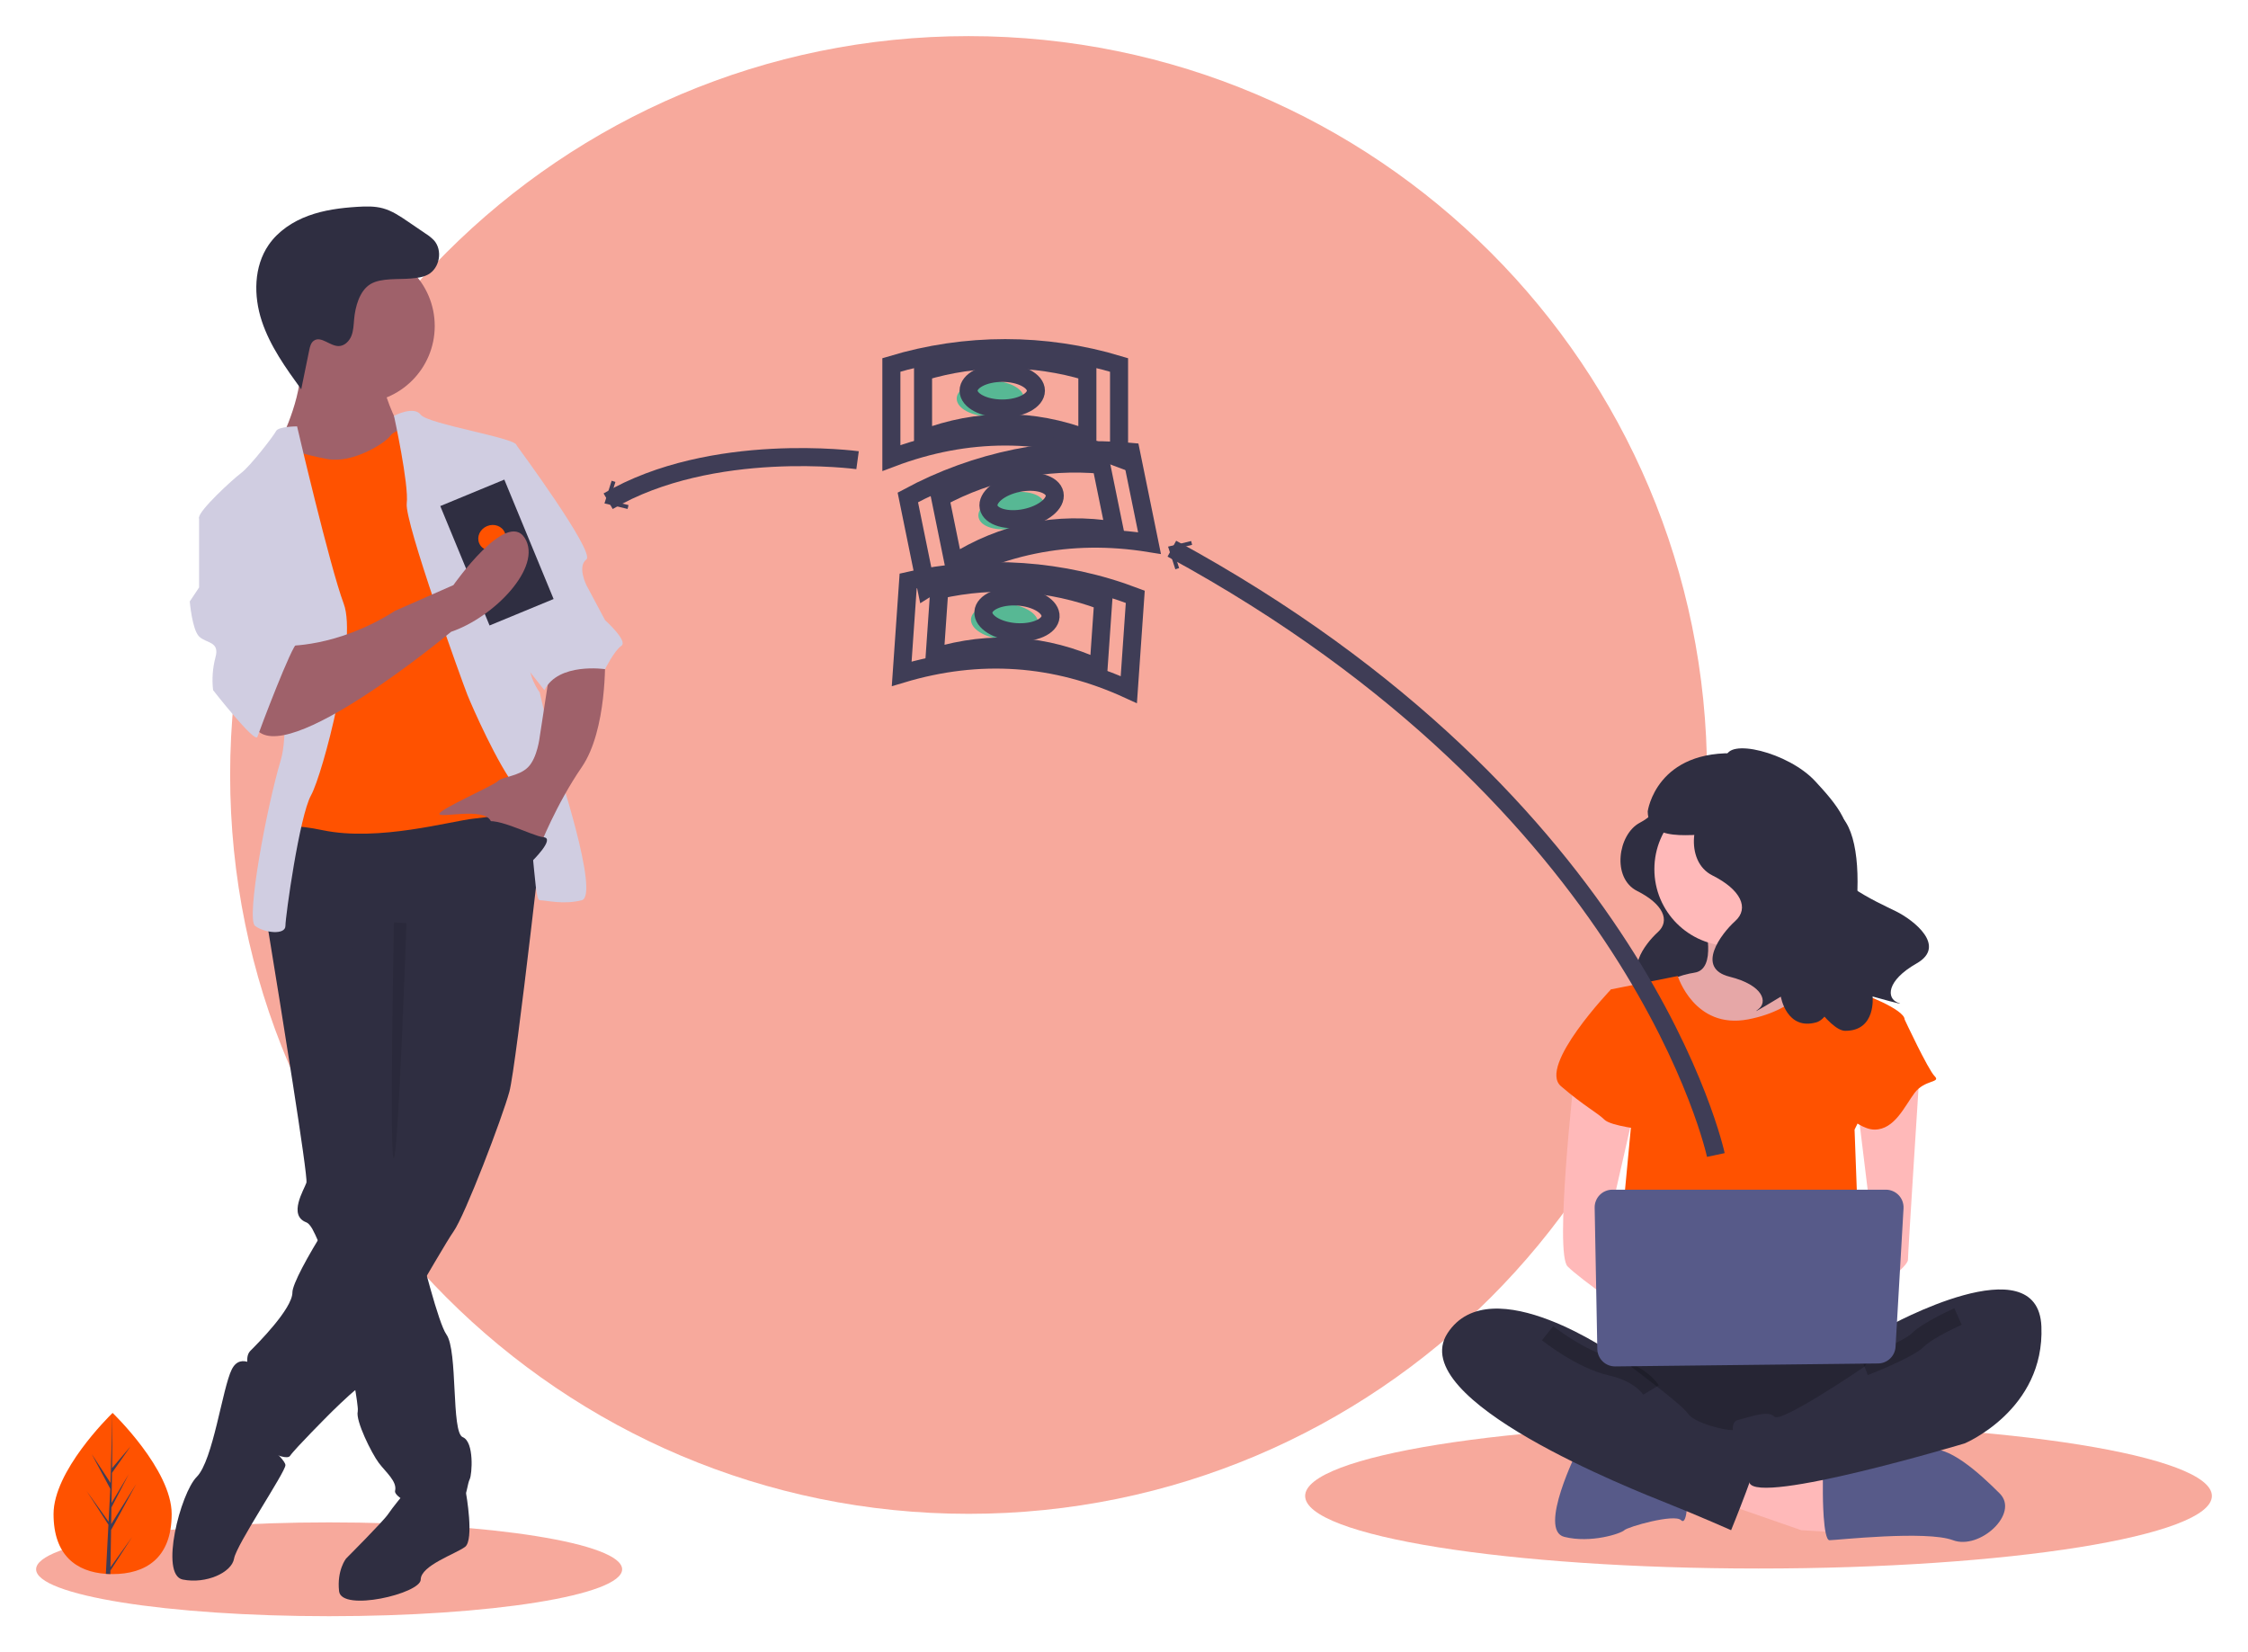 <svg width="249" height="183" viewBox="0 0 249 183" fill="none" xmlns="http://www.w3.org/2000/svg">
<g clip-path="url(#clip0)" filter="url(#filter0_d)">
<path d="M107.286 163.662C152.46 163.662 189.081 127.025 189.081 81.831C189.081 36.637 152.46 0 107.286 0C62.112 0 25.491 36.637 25.491 81.831C25.491 127.025 62.112 163.662 107.286 163.662Z" fill="#F7A99C"/>
<path d="M36.455 175C54.379 175 68.91 172.674 68.91 169.805C68.91 166.936 54.379 164.61 36.455 164.61C18.531 164.61 4 166.936 4 169.805C4 172.674 18.531 175 36.455 175Z" fill="#F7A99C"/>
<path d="M194.782 169.719C222.517 169.719 245 166.12 245 161.681C245 157.241 222.517 153.643 194.782 153.643C167.048 153.643 144.565 157.241 144.565 161.681C144.565 166.12 167.048 169.719 194.782 169.719Z" fill="#F7A99C"/>
<path d="M183.625 84.416C183.625 84.416 184.053 85.842 181.63 87.125C179.207 88.409 178.495 93.256 181.345 94.682C184.195 96.108 185.05 97.961 183.625 99.244C182.2 100.527 179.635 103.949 183.055 104.805C186.475 105.66 186.903 107.371 185.905 108.084C184.908 108.797 188.186 106.801 188.186 106.801C188.186 106.801 188.756 110.222 191.748 109.367C194.741 108.511 203.149 92.258 198.874 89.977C194.599 87.696 183.625 84.416 183.625 84.416Z" fill="#2F2E41"/>
<path d="M188.791 98.183C188.791 98.183 190.269 103.36 187.682 103.729C186.076 103.98 184.555 104.614 183.247 105.578L188.051 111.863H196.921L202.465 106.317C202.465 106.317 195.073 100.772 196.552 97.444C198.03 94.116 188.791 98.183 188.791 98.183Z" fill="#FFB9B9"/>
<path opacity="0.1" d="M188.791 98.183C188.791 98.183 190.269 103.36 187.682 103.729C186.076 103.98 184.555 104.614 183.247 105.578L188.051 111.863H196.921L202.465 106.317C202.465 106.317 195.073 100.772 196.552 97.444C198.03 94.116 188.791 98.183 188.791 98.183Z" fill="black"/>
<path d="M191.008 162.517L199.508 165.474L205.421 165.844L205.051 160.668L192.856 157.059L191.008 162.517Z" fill="#FFB9B9"/>
<path d="M201.91 161.407C201.91 161.407 201.91 166.584 202.649 166.584C203.388 166.584 213.367 165.474 216.323 166.584C219.28 167.693 223.715 163.626 221.497 161.407C219.28 159.189 215.663 155.861 213.406 156.601C211.149 157.34 201.91 159.189 201.91 159.189V161.407Z" fill="#575A89"/>
<path d="M174.747 156.601C174.747 156.601 170.312 165.474 173.268 166.214C176.225 166.953 179.551 165.844 179.921 165.474C180.29 165.105 185.464 163.626 186.203 164.365C186.942 165.105 186.942 161.407 186.942 161.407L174.747 156.601Z" fill="#575A89"/>
<path d="M178.442 144.4C178.442 144.4 171.42 154.013 176.594 156.601C181.768 159.189 206.529 159.189 208.377 156.601C210.225 154.013 210.964 145.879 208.377 145.139C205.79 144.4 178.442 144.4 178.442 144.4Z" fill="#2F2E41"/>
<path opacity="0.2" d="M178.442 144.4C178.442 144.4 171.42 154.013 176.594 156.601C181.768 159.189 206.529 159.189 208.377 156.601C210.225 154.013 210.964 145.879 208.377 145.139C205.79 144.4 178.442 144.4 178.442 144.4Z" fill="black"/>
<path d="M191.747 100.772C196.442 100.772 200.247 96.964 200.247 92.268C200.247 87.571 196.442 83.764 191.747 83.764C187.053 83.764 183.247 87.571 183.247 92.268C183.247 96.964 187.053 100.772 191.747 100.772Z" fill="#FFB9B9"/>
<path d="M178.442 105.578L185.834 104.099C185.834 104.099 187.682 110.015 193.595 108.906C199.508 107.796 200.986 104.099 200.986 104.099C200.986 104.099 205.421 105.948 205.791 105.948C206.16 105.948 210.964 107.796 210.964 108.906C210.964 110.015 205.421 121.107 205.421 121.107L206.16 141.072L178.812 140.333L180.66 120.737L178.442 105.578Z" fill="#FF5200"/>
<path d="M174.377 115.191C174.377 115.191 172.16 134.787 173.638 136.266C175.116 137.745 181.029 141.812 181.029 141.812V137.375L178.073 131.829L181.029 118.888L174.377 115.191Z" fill="#FFB9B9"/>
<path d="M212.627 114.636C212.627 114.636 211.334 134.787 211.334 135.526C211.334 136.266 208.008 138.854 206.899 138.854C205.79 138.854 205.051 137.005 205.051 137.005L207.638 134.047L205.79 118.888L212.627 114.636Z" fill="#FFB9B9"/>
<path d="M209.117 142.921C209.117 142.921 225.747 133.678 226.117 142.921C226.487 152.164 217.617 155.861 217.617 155.861C217.617 155.861 194.704 162.735 193.78 160.223C192.856 157.71 191.008 153.643 192.486 153.273C193.965 152.904 195.812 152.164 196.552 152.904C197.291 153.643 206.53 147.358 206.53 147.358L209.117 142.921Z" fill="#2F2E41"/>
<path opacity="0.2" d="M216.878 141.812C216.878 141.812 213.552 143.291 212.443 144.4C211.334 145.509 206.53 147.358 206.53 147.358" stroke="black" stroke-width="2" stroke-miterlimit="10"/>
<path d="M180.66 106.317L178.442 105.578C178.442 105.578 170.312 114.082 172.899 116.3C175.486 118.519 176.964 119.258 177.703 119.998C178.442 120.737 182.138 121.107 182.138 121.107L180.66 106.317Z" fill="#FF5200"/>
<path d="M207.638 108.166L210.964 108.906C210.964 108.906 213.551 114.452 214.291 115.191C215.03 115.93 213.182 115.561 212.073 117.04C210.964 118.519 209.856 121.107 207.638 121.107C205.421 121.107 202.464 117.409 202.464 117.409L207.638 108.166Z" fill="#FF5200"/>
<path d="M179.182 146.248C179.182 146.248 165.138 136.266 160.334 143.66C155.529 151.055 181.03 161.038 184.725 162.516C188.421 163.995 191.747 165.474 191.747 165.474C191.747 165.474 195.073 157.34 195.073 155.861C195.073 154.382 192.486 154.382 191.747 154.382C191.008 154.382 187.682 153.643 186.943 152.534C186.204 151.425 179.182 146.248 179.182 146.248Z" fill="#2F2E41"/>
<path opacity="0.2" d="M171.42 143.66C171.42 143.66 175.116 146.618 178.442 147.358C181.768 148.097 182.877 149.946 182.877 149.946" stroke="black" stroke-width="2" stroke-miterlimit="10"/>
<path d="M176.632 129.759L176.927 145.413C176.937 145.93 177.151 146.422 177.522 146.783C177.893 147.143 178.391 147.342 178.908 147.336L208.027 147.008C208.524 147.003 208.999 146.809 209.358 146.466C209.717 146.123 209.933 145.657 209.961 145.162L210.845 129.834C210.86 129.568 210.821 129.301 210.73 129.051C210.638 128.8 210.497 128.57 210.314 128.376C210.131 128.182 209.91 128.028 209.665 127.922C209.42 127.816 209.156 127.762 208.889 127.762H178.591C178.33 127.762 178.073 127.814 177.833 127.915C177.592 128.015 177.375 128.163 177.193 128.349C177.01 128.535 176.867 128.755 176.771 128.997C176.674 129.239 176.627 129.498 176.632 129.759Z" fill="#575A89"/>
<path d="M192.201 81.585C192.201 81.585 192.675 83.165 189.991 84.586C187.307 86.008 186.518 91.378 189.675 92.957C192.833 94.537 193.78 96.59 192.201 98.011C190.622 99.433 187.781 103.224 191.57 104.171C195.359 105.119 195.832 107.014 194.727 107.804C193.622 108.594 197.253 106.382 197.253 106.382C197.253 106.382 197.885 110.173 201.2 109.225C204.515 108.278 207.823 91.051 204.128 86.615C200.691 82.489 192.201 81.585 192.201 81.585Z" fill="#2F2E41"/>
<path d="M191.193 79.96C191.194 77.646 198.113 79.308 201.08 82.539C203.135 84.776 206.255 88.142 203.64 90.515C201.025 92.888 208.122 95.998 210.026 96.941C211.929 97.884 215.687 100.768 212.294 102.702C208.901 104.637 208.955 106.59 210.232 107.052C211.51 107.514 207.417 106.365 207.417 106.365C207.417 106.365 207.83 110.185 204.382 110.167C200.934 110.149 191.042 91.191 193.406 85.922C195.603 81.022 191.193 79.96 191.193 79.96Z" fill="#2F2E41"/>
<path d="M192.692 79.453C183.438 78.895 182.509 85.864 182.509 85.864C182.573 89.896 188.975 87.931 190.753 88.532C192.897 86.989 197.032 84.068 199.989 81.984C197.842 80.471 195.313 79.594 192.692 79.453Z" fill="#2F2E41"/>
<path d="M190.055 123.92C190.055 123.92 181.755 85.001 129.8 56.768" stroke="#3F3D56" stroke-width="2" stroke-miterlimit="10"/>
<path d="M131.941 55.92L132.045 56.346L129.943 56.856L130.605 58.916L130.187 59.05L129.381 56.541L131.941 55.92Z" fill="#3F3D56"/>
<path d="M19.015 163.687C19.015 168.616 16.086 170.337 12.473 170.337C12.389 170.337 12.306 170.336 12.222 170.334C12.055 170.331 11.889 170.323 11.725 170.311C8.464 170.081 5.931 168.271 5.931 163.687C5.931 158.942 11.991 152.956 12.446 152.513L12.447 152.512C12.464 152.495 12.473 152.486 12.473 152.486C12.473 152.486 19.015 158.757 19.015 163.687Z" fill="#FF5200"/>
<path d="M12.235 169.583L14.627 166.238L12.229 169.95L12.222 170.334C12.055 170.331 11.889 170.323 11.725 170.311L11.983 165.38L11.981 165.341L11.985 165.334L12.01 164.868L9.605 161.147L12.017 164.519L12.023 164.618L12.218 160.892L10.159 157.046L12.243 160.238L12.446 152.513L12.447 152.486V152.512L12.413 158.604L14.462 156.189L12.404 159.128L12.35 162.465L14.264 159.263L12.342 162.956L12.312 164.81L15.09 160.354L12.302 165.457L12.235 169.583Z" fill="#3F3D56"/>
<path d="M50.22 162.409L51.62 161.369C51.62 161.369 52.546 166.546 51.513 167.322C50.479 168.097 46.602 169.39 46.602 170.941C46.602 172.492 37.816 174.561 37.558 172.234C37.299 169.907 38.333 168.614 38.333 168.614C38.333 168.614 42.468 164.478 42.984 163.702C43.501 162.927 44.794 161.375 44.794 161.375L50.22 162.409Z" fill="#2F2E41"/>
<path d="M29.546 98.034C29.546 98.034 29.585 98.261 29.652 98.677C29.714 99.047 29.8 99.569 29.903 100.213C30.988 106.839 34.154 126.346 33.94 126.99C33.681 127.765 31.872 130.609 33.94 131.385C34.139 131.46 34.353 131.703 34.583 132.086C35.027 132.91 35.393 133.773 35.676 134.666C36.909 138.244 38.227 143.971 38.989 147.936C39.323 149.679 39.55 151.08 39.617 151.815C39.641 151.984 39.643 152.156 39.625 152.326C39.367 153.361 41.175 156.98 41.951 158.014C42.726 159.048 44.018 160.083 43.76 161.117C43.501 162.151 50.22 164.995 50.996 163.185C51.771 161.375 51.771 160.341 52.029 159.824C52.288 159.307 52.546 155.687 51.254 155.17C49.962 154.653 50.737 145.605 49.445 143.795C49.014 143.192 48.355 141.152 47.665 138.699C47.393 137.737 47.119 136.713 46.85 135.687C45.76 131.481 44.794 127.248 44.794 127.248L45.052 96.999L30.838 95.19L30.474 95.994L29.748 97.589L29.546 98.034Z" fill="#2F2E41"/>
<path d="M28.771 147.673C28.771 147.673 26.704 145.604 25.67 147.673C24.636 149.741 23.603 157.756 21.794 159.566C19.985 161.375 17.659 170.424 20.243 170.941C22.827 171.458 25.67 170.166 25.928 168.614C26.187 167.063 31.614 159.048 31.614 158.273C31.614 157.497 27.996 154.653 27.996 154.653L28.771 147.673Z" fill="#2F2E41"/>
<path d="M60.557 83.814C60.557 83.814 57.198 114.063 56.422 116.907C55.647 119.751 51.512 130.609 50.22 132.419C48.928 134.229 40.659 148.965 39.625 149.741C38.591 150.517 36.524 152.585 36.524 152.585C36.524 152.585 32.647 156.463 32.13 157.239C31.614 158.014 27.221 155.687 26.962 154.136C26.704 152.585 27.221 150 27.479 148.965C27.737 147.931 26.962 146.38 27.737 145.604C28.513 144.829 32.389 140.951 32.389 139.141C32.389 137.331 39.108 126.731 41.692 124.404C44.276 122.077 43.76 118.199 43.76 118.199V102.429L29.546 98.034C29.546 98.034 30.322 85.624 32.13 85.624C33.94 85.624 57.715 81.487 60.557 83.814Z" fill="#2F2E41"/>
<path d="M39.625 40.638C44.335 40.638 48.153 36.818 48.153 32.106C48.153 27.394 44.335 23.575 39.625 23.575C34.915 23.575 31.097 27.394 31.097 32.106C31.097 36.818 34.915 40.638 39.625 40.638Z" fill="#9F616A"/>
<path d="M42.468 38.828C42.468 38.828 43.502 42.706 44.794 43.74C46.086 44.775 41.434 49.17 41.434 49.17L32.648 49.687L31.097 44.775C31.097 44.775 33.94 39.087 33.165 35.467C32.389 31.848 42.468 38.828 42.468 38.828Z" fill="#9F616A"/>
<path d="M46.086 43.223C46.086 43.223 43.76 43.482 43.243 44.258C42.726 45.033 39.108 47.36 36.265 46.843C33.423 46.326 31.614 45.55 31.097 45.809C30.58 46.067 29.546 51.497 29.546 51.497L32.389 59.77L31.872 82.521L31.097 88.726C31.097 88.726 29.546 86.658 35.749 87.95C41.951 89.243 49.962 86.916 52.546 86.658C55.13 86.399 59.524 85.624 59.782 84.072C60.041 82.521 59.007 76.833 59.007 76.833L54.872 59.511L52.288 50.204L46.086 43.223Z" fill="#FF5200"/>
<path d="M43.641 42.056C43.641 42.056 45.827 40.897 46.602 41.931C47.378 42.965 57.198 44.516 57.198 45.292C57.198 46.067 59.265 67.009 58.748 68.819C58.231 70.629 59.782 72.697 59.782 72.697L61.591 80.453C61.591 80.453 66.501 95.19 64.434 95.707C62.366 96.224 60.557 95.707 59.782 95.707C59.007 95.707 59.265 85.882 57.198 83.297C55.13 80.711 52.288 74.248 51.771 72.955C51.254 71.663 44.793 53.824 45.052 51.755C45.31 49.687 43.641 42.056 43.641 42.056Z" fill="#D0CDE1"/>
<path d="M32.906 43.223C32.906 43.223 30.839 43.223 30.58 43.74C30.322 44.258 27.738 47.618 26.704 48.394C25.67 49.17 22.052 52.531 22.052 53.306C22.052 54.082 29.547 59.77 29.547 59.77C29.547 59.77 32.648 75.024 31.097 80.194C29.547 85.365 27.221 97.775 28.254 98.55C29.288 99.326 31.614 99.585 31.614 98.55C31.614 97.516 33.164 86.399 34.457 84.072C35.749 81.746 39.625 67.009 38.075 62.872C36.524 58.736 32.906 43.223 32.906 43.223Z" fill="#D0CDE1"/>
<path d="M67.018 68.819C67.018 68.819 67.276 76.833 64.434 80.97C61.591 85.107 59.782 89.76 59.782 89.76C59.782 89.76 55.131 88.468 54.355 86.916C53.58 85.365 48.67 86.658 48.67 86.141C48.67 85.624 54.614 83.038 55.13 82.521C55.647 82.004 57.456 82.004 58.49 80.97C59.524 79.936 59.782 77.609 59.782 77.609L60.816 70.887L67.018 68.819Z" fill="#9F616A"/>
<path d="M45.499 26.846C46.155 26.786 46.832 26.721 47.411 26.408C48.711 25.707 49.055 23.711 48.066 22.614C47.793 22.335 47.488 22.09 47.158 21.884L45.193 20.546C44.324 19.954 43.435 19.353 42.422 19.074C41.505 18.822 40.537 18.848 39.589 18.907C37.747 19.021 35.894 19.258 34.161 19.894C32.429 20.53 30.813 21.595 29.764 23.113C28.101 25.521 28.078 28.768 28.994 31.547C29.91 34.327 31.65 36.747 33.365 39.118L34.254 34.776C34.334 34.389 34.436 33.965 34.758 33.736C35.557 33.167 36.535 34.335 37.515 34.328C38.146 34.323 38.675 33.804 38.914 33.221C39.153 32.637 39.168 31.991 39.224 31.363C39.34 30.032 39.805 28.181 41.065 27.448C42.238 26.764 44.18 26.966 45.499 26.846Z" fill="#2F2E41"/>
<path opacity="0.1" d="M45.02 98.242C45.02 98.242 44.147 123.499 43.631 124.275C43.114 125.051 43.631 98.163 43.631 98.163L45.02 98.242Z" fill="black"/>
<path d="M55.13 45.292H57.198C57.198 45.292 65.984 57.184 64.951 57.96C63.917 58.736 64.951 60.804 64.951 60.804L67.018 64.682C67.018 64.682 69.602 67.009 68.827 67.526C68.052 68.043 67.018 70.111 67.018 70.111C67.018 70.111 61.849 69.336 60.299 72.438L56.947 68.205L55.13 45.292Z" fill="#D0CDE1"/>
<path d="M55.861 49.117L48.767 52.048L54.226 65.274L61.32 62.343L55.861 49.117Z" fill="#2F2E41"/>
<path d="M55.03 56.874C55.813 56.55 56.208 55.704 55.91 54.984C55.613 54.264 54.737 53.942 53.953 54.266C53.17 54.59 52.776 55.436 53.073 56.156C53.37 56.876 54.246 57.198 55.03 56.874Z" fill="#FF5200"/>
<path d="M49.962 65.975C49.962 65.975 31.355 81.487 28.254 76.575C25.153 71.663 31.614 67.526 31.614 67.526C31.614 67.526 37.299 67.785 43.76 63.648L50.221 60.804C50.221 60.804 56.118 52.38 58.128 55.588C60.138 58.796 54.698 64.379 49.962 65.975Z" fill="#9F616A"/>
<path d="M24.895 52.272L22.052 53.306V61.063L21.019 62.614C21.019 62.614 21.277 65.716 22.052 66.492C22.828 67.267 24.378 67.009 23.861 68.819C23.551 69.999 23.463 71.226 23.603 72.438C23.603 72.438 28.255 78.385 28.513 77.609C28.771 76.833 32.389 67.267 32.906 67.267C33.423 67.267 27.738 52.272 27.738 52.272H24.895Z" fill="#D0CDE1"/>
<path d="M58.878 91.441C58.878 91.441 61.55 88.855 60.214 88.726C58.878 88.597 54.226 86.011 53.451 87.304C52.676 88.597 58.878 91.441 58.878 91.441Z" fill="#2F2E41"/>
<path d="M109.698 42.122C111.757 42.122 113.426 41.238 113.426 40.148C113.426 39.057 111.757 38.173 109.698 38.173C107.639 38.173 105.97 39.057 105.97 40.148C105.97 41.238 107.639 42.122 109.698 42.122Z" fill="#57B894"/>
<path d="M123.952 46.729C115.546 43.553 107.14 43.553 98.733 46.729V36.418C106.956 33.936 115.729 33.936 123.952 36.418V46.729Z" stroke="#3F3D56" stroke-width="2" stroke-miterlimit="10"/>
<path d="M120.443 44.597C114.376 42.304 108.309 42.304 102.242 44.597V37.155C108.177 35.363 114.508 35.363 120.443 37.155V44.597Z" stroke="#3F3D56" stroke-width="2" stroke-miterlimit="10"/>
<path d="M111.014 41.245C113.072 41.245 114.742 40.361 114.742 39.27C114.742 38.18 113.072 37.296 111.014 37.296C108.955 37.296 107.286 38.18 107.286 39.27C107.286 40.361 108.955 41.245 111.014 41.245Z" stroke="#3F3D56" stroke-width="2" stroke-miterlimit="10"/>
<path d="M112.439 54.488C114.456 54.076 115.915 52.876 115.697 51.807C115.479 50.739 113.667 50.206 111.65 50.618C109.632 51.03 108.174 52.23 108.392 53.299C108.61 54.367 110.422 54.9 112.439 54.488Z" fill="#57B894"/>
<path d="M127.326 56.15C118.455 54.72 110.218 56.401 102.617 61.195L100.556 51.092C108.116 47.015 116.712 45.26 125.265 46.047L127.326 56.15Z" stroke="#3F3D56" stroke-width="2" stroke-miterlimit="10"/>
<path d="M123.462 54.763C117.059 53.73 111.114 54.944 105.628 58.404L104.141 51.112C109.597 48.169 115.801 46.903 121.974 47.471L123.462 54.763Z" stroke="#3F3D56" stroke-width="2" stroke-miterlimit="10"/>
<path d="M113.553 53.365C115.57 52.953 117.029 51.753 116.811 50.684C116.593 49.616 114.781 49.084 112.763 49.495C110.746 49.907 109.288 51.107 109.506 52.176C109.723 53.244 111.536 53.776 113.553 53.365Z" stroke="#3F3D56" stroke-width="2" stroke-miterlimit="10"/>
<path d="M114.99 65.084C115.066 63.996 113.462 62.999 111.408 62.856C109.355 62.713 107.628 63.479 107.553 64.566C107.477 65.654 109.081 66.652 111.134 66.795C113.188 66.938 114.915 66.172 114.99 65.084Z" fill="#57B894"/>
<path d="M125.034 72.381C116.869 68.629 108.483 68.045 99.876 70.629L100.592 60.343C108.967 58.438 117.719 59.047 125.749 62.095L125.034 72.381Z" stroke="#3F3D56" stroke-width="2" stroke-miterlimit="10"/>
<path d="M121.682 70.01C115.789 67.302 109.736 66.88 103.525 68.746L104.041 61.322C110.086 59.947 116.402 60.386 122.198 62.586L121.682 70.01Z" stroke="#3F3D56" stroke-width="2" stroke-miterlimit="10"/>
<path d="M116.364 64.3C116.44 63.212 114.836 62.215 112.782 62.072C110.728 61.929 109.002 62.694 108.926 63.782C108.85 64.87 110.454 65.868 112.508 66.011C114.562 66.154 116.288 65.388 116.364 64.3Z" stroke="#3F3D56" stroke-width="2" stroke-miterlimit="10"/>
<path d="M94.988 46.969C94.988 46.969 78.871 44.763 67.362 51.511" stroke="#3F3D56" stroke-width="2" stroke-miterlimit="10"/>
<path d="M67.749 49.243L68.168 49.376L67.514 51.438L69.618 51.94L69.515 52.367L66.953 51.755L67.749 49.243Z" fill="#3F3D56"/>
</g>
<defs>
<filter id="filter0_d" x="0" y="0" width="249" height="183" filterUnits="userSpaceOnUse" color-interpolation-filters="sRGB">
<feFlood flood-opacity="0" result="BackgroundImageFix"/>
<feColorMatrix in="SourceAlpha" type="matrix" values="0 0 0 0 0 0 0 0 0 0 0 0 0 0 0 0 0 0 127 0"/>
<feOffset dy="4"/>
<feGaussianBlur stdDeviation="2"/>
<feColorMatrix type="matrix" values="0 0 0 0 0 0 0 0 0 0 0 0 0 0 0 0 0 0 0.25 0"/>
<feBlend mode="normal" in2="BackgroundImageFix" result="effect1_dropShadow"/>
<feBlend mode="normal" in="SourceGraphic" in2="effect1_dropShadow" result="shape"/>
</filter>
<clipPath id="clip0">
<rect width="241" height="175" fill="white" transform="translate(4)"/>
</clipPath>
</defs>
</svg>
